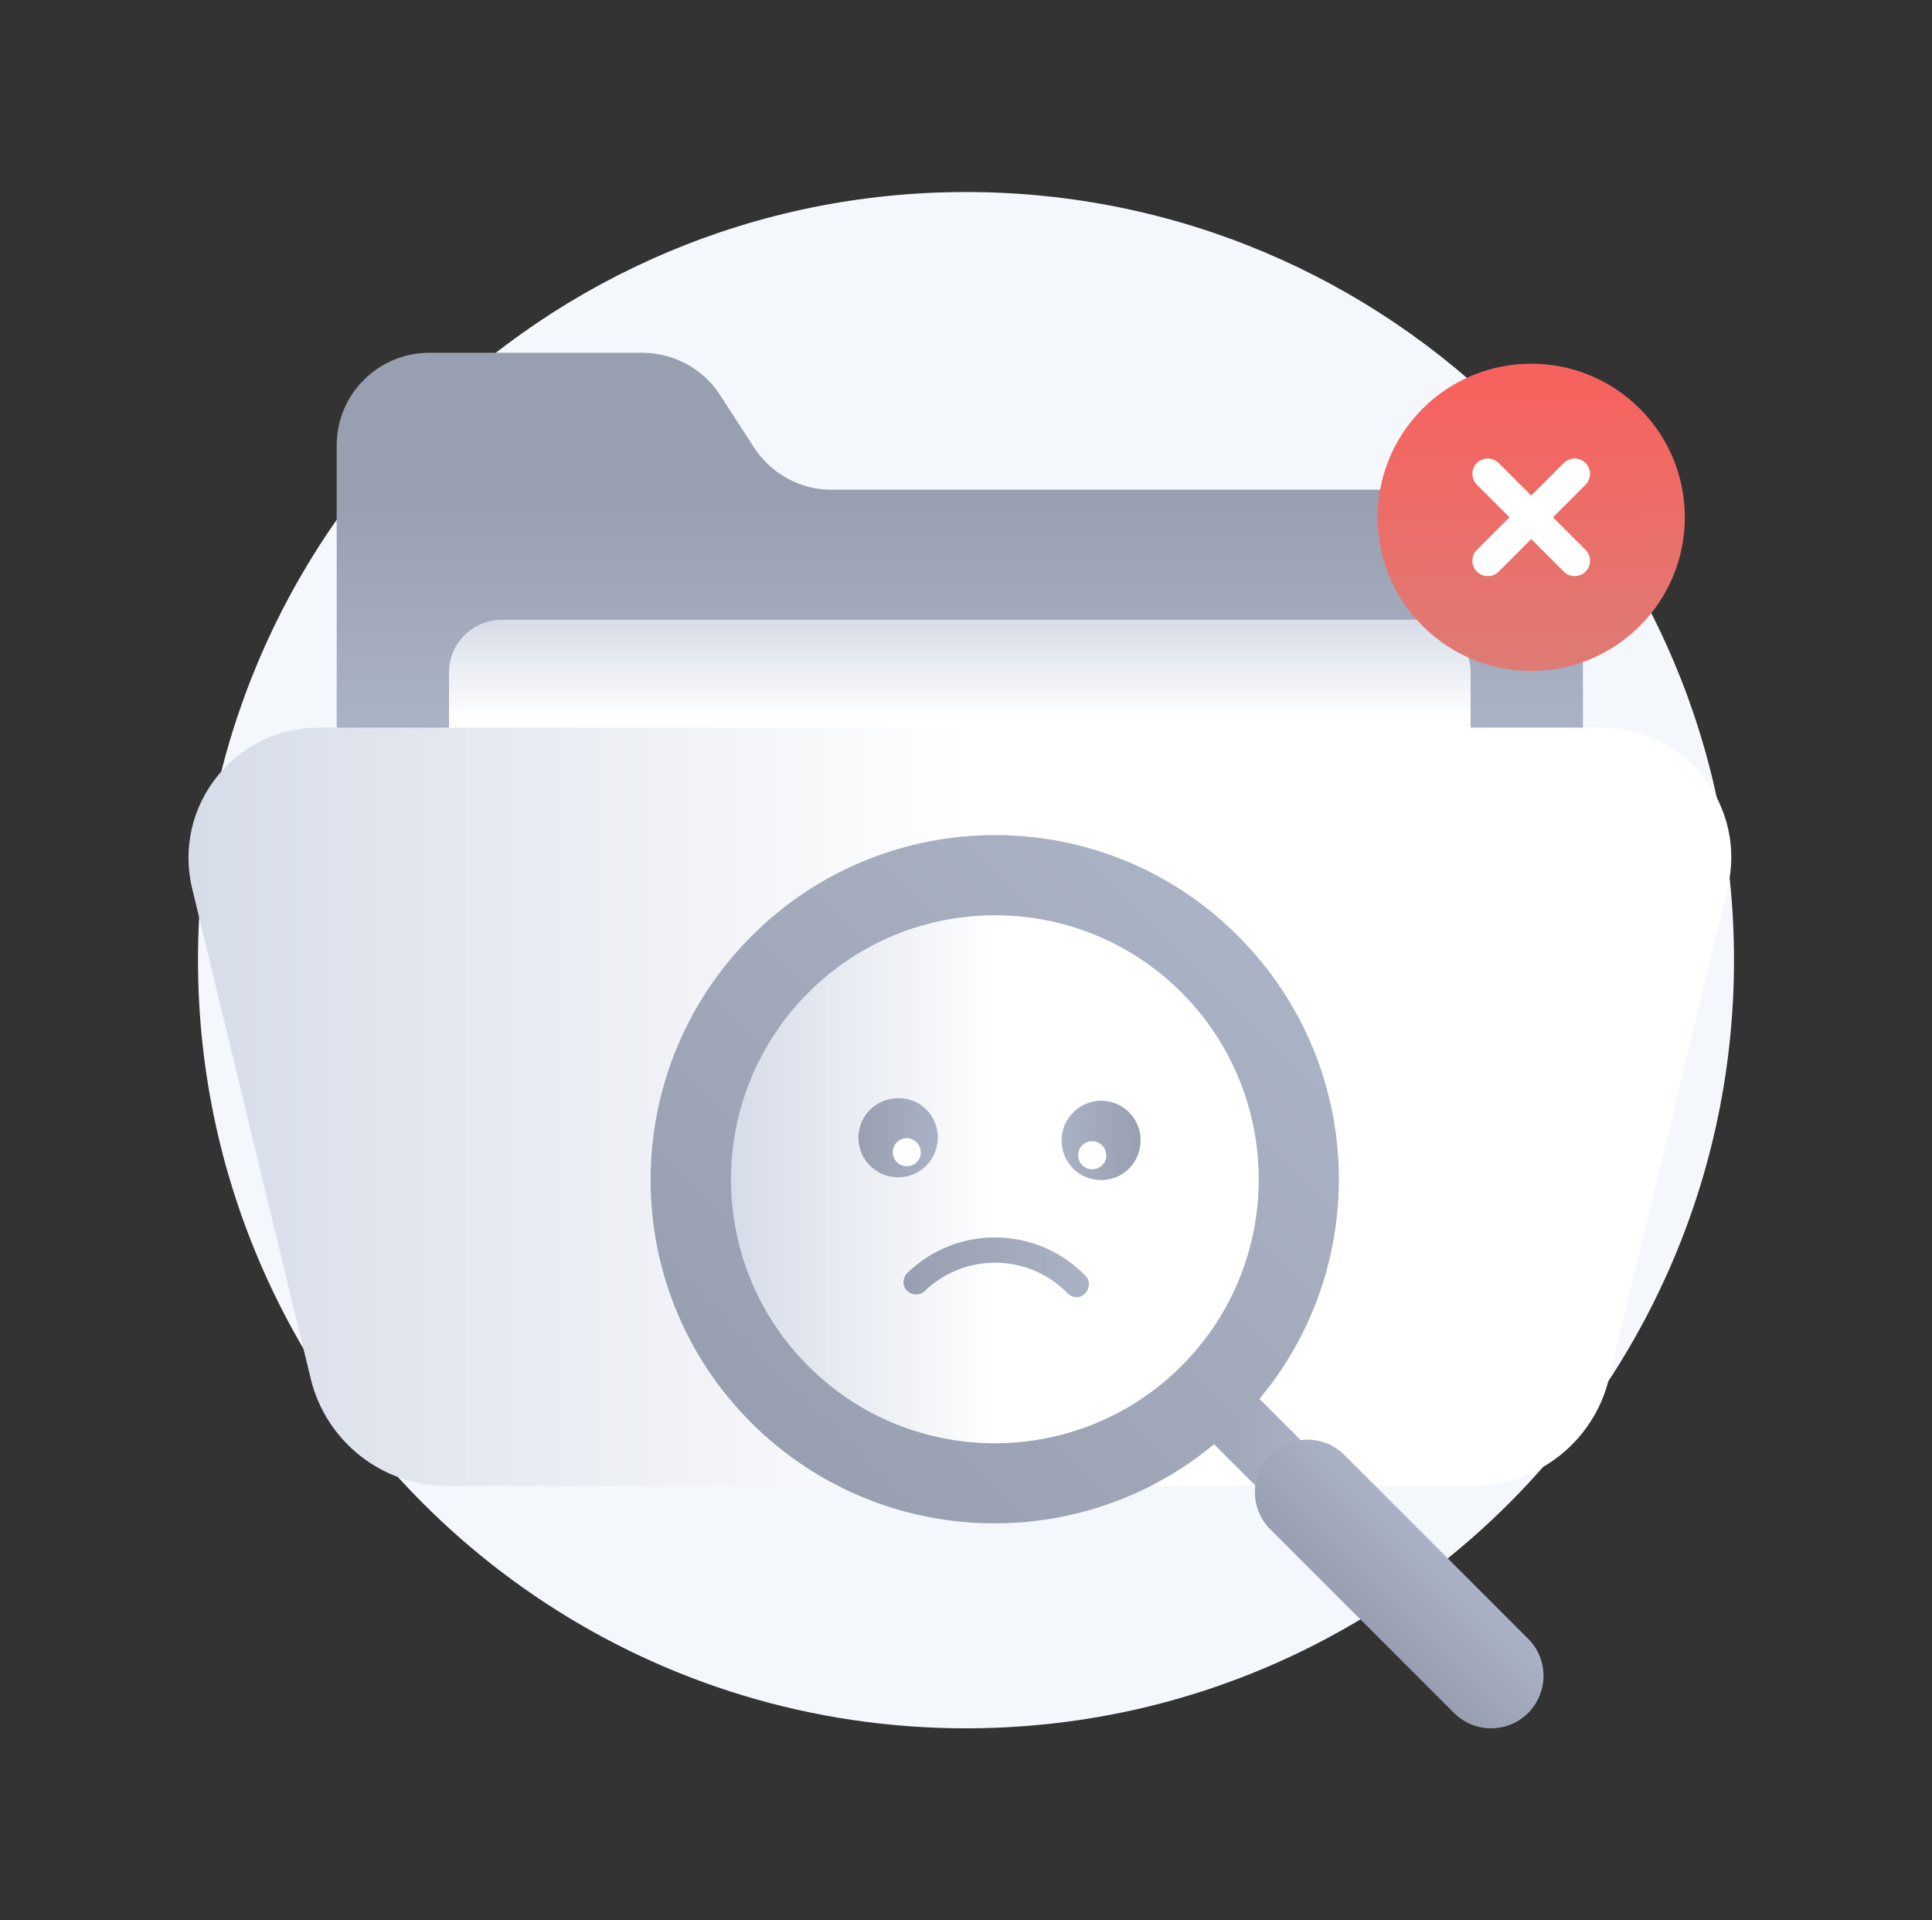 <svg width="161" height="160" viewBox="0 0 161 160" fill="none" xmlns="http://www.w3.org/2000/svg">
<rect x="0" y="0" width="161" height="160" fill="#333333" stroke="none"/>
<path d="M144.5 80C144.5 89.505 142.424 98.534 138.697 106.646C128.595 128.692 106.334 144 80.5 144C54.666 144 32.405 128.692 22.303 106.646C18.576 98.534 16.5 89.505 16.5 80C16.5 44.653 45.153 16 80.5 16C115.847 16 144.5 44.653 144.5 80Z" fill="#F4F7FC"/>
<path d="M131.912 48.489V71.079H28.059V37.107C28.059 32.831 31.526 29.394 35.773 29.394H53.51C56.139 29.394 58.594 30.722 60.01 32.918L62.812 37.251C64.227 39.447 66.654 40.804 69.283 40.804H124.228C128.474 40.775 131.912 44.242 131.912 48.489Z" fill="url(#paint0_linear_13101_10174)"/>
<path d="M122.552 56.029V67.902H37.419V56.029C37.419 53.602 39.383 51.638 41.839 51.638H118.161C120.588 51.638 122.552 53.602 122.552 56.029Z" fill="url(#paint1_linear_13101_10174)"/>
<path d="M143.958 74.025L134.078 114.873C132.807 120.102 128.127 123.799 122.725 123.799H37.246C31.844 123.799 27.164 120.102 25.893 114.873L16.013 74.025C14.367 67.208 19.537 60.621 26.557 60.621H133.414C140.463 60.592 145.634 67.179 143.958 74.025Z" fill="url(#paint2_linear_13101_10174)"/>
<path d="M100.366 111.956L109.726 121.316L105.941 125.1L96.582 115.74L100.366 111.956Z" fill="url(#paint3_linear_13101_10174)"/>
<path d="M127.348 136.539L112.037 121.228C110.332 119.524 107.559 119.524 105.855 121.228C104.15 122.933 104.15 125.706 105.855 127.411L121.165 142.721C122.87 144.426 125.643 144.426 127.348 142.721C129.052 140.988 129.052 138.244 127.348 136.539Z" fill="url(#paint4_linear_13101_10174)"/>
<path d="M103.168 77.984C114.377 89.192 114.377 107.305 103.168 118.513C91.96 129.722 73.818 129.722 62.609 118.542C51.401 107.363 51.43 89.192 62.638 77.984C73.847 66.775 91.989 66.775 103.168 77.984Z" fill="url(#paint5_linear_13101_10174)"/>
<path d="M98.46 113.805C89.88 122.385 75.927 122.414 67.347 113.805C58.767 105.225 58.767 91.301 67.376 82.693C75.956 74.113 89.88 74.113 98.46 82.693C107.039 91.301 107.039 105.225 98.46 113.805Z" fill="url(#paint6_linear_13101_10174)"/>
<path d="M78.151 94.825C78.122 96.673 76.62 98.118 74.8 98.089C72.951 98.06 71.507 96.558 71.536 94.738C71.565 92.918 73.067 91.474 74.887 91.502C76.736 91.502 78.18 92.976 78.151 94.825Z" fill="url(#paint7_linear_13101_10174)"/>
<path d="M76.736 96.009C76.736 96.673 76.187 97.193 75.551 97.164C74.887 97.164 74.396 96.615 74.396 95.98C74.396 95.344 74.945 94.824 75.58 94.824C76.216 94.853 76.736 95.373 76.736 96.009Z" fill="white"/>
<path d="M88.464 94.969C88.435 96.818 89.88 98.291 91.7 98.32C93.549 98.349 95.022 96.905 95.051 95.056C95.08 93.236 93.635 91.734 91.786 91.705C89.995 91.705 88.493 93.15 88.464 94.969Z" fill="url(#paint8_linear_13101_10174)"/>
<path d="M89.851 96.241C89.851 96.905 90.371 97.425 91.006 97.425C91.671 97.425 92.191 96.905 92.191 96.269C92.191 95.634 91.671 95.085 91.035 95.085C90.4 95.056 89.851 95.576 89.851 96.241Z" fill="white"/>
<path d="M88.984 107.766C85.72 104.415 80.404 104.357 77.053 107.564C76.649 107.968 75.984 107.939 75.58 107.535C75.176 107.13 75.205 106.466 75.609 106.062C79.74 102.046 86.384 102.104 90.457 106.293C90.862 106.697 90.833 107.362 90.429 107.766C90.024 108.199 89.389 108.17 88.984 107.766Z" fill="url(#paint9_linear_13101_10174)"/>
<path d="M118.551 52.153C123.55 57.152 131.654 57.152 136.653 52.153C141.652 47.154 141.652 39.05 136.653 34.051C131.654 29.052 123.55 29.052 118.551 34.051C113.552 39.05 113.552 47.154 118.551 52.153Z" fill="url(#paint10_linear_13101_10174)"/>
<path fill-rule="evenodd" clip-rule="evenodd" d="M132.127 40.386C132.627 39.887 132.627 39.076 132.127 38.576C131.628 38.076 130.817 38.076 130.317 38.576L127.602 41.291L124.887 38.576C124.387 38.076 123.576 38.076 123.077 38.576C122.577 39.076 122.577 39.886 123.077 40.386L125.792 43.102L123.076 45.817C122.577 46.317 122.577 47.127 123.076 47.627C123.576 48.127 124.387 48.127 124.887 47.627L127.602 44.912L130.317 47.627C130.817 48.127 131.628 48.127 132.128 47.627C132.627 47.127 132.627 46.317 132.128 45.817L129.412 43.102L132.127 40.386Z" fill="white"/>
<defs>
<linearGradient id="paint0_linear_13101_10174" x1="79.99" y1="40.964" x2="79.99" y2="60.141" gradientUnits="userSpaceOnUse">
<stop stop-color="#989FB0"/>
<stop offset="1" stop-color="#AAB2C5"/>
</linearGradient>
<linearGradient id="paint1_linear_13101_10174" x1="79.99" y1="51.638" x2="79.99" y2="67.903" gradientUnits="userSpaceOnUse">
<stop stop-color="#D6DCE8"/>
<stop offset="0.503" stop-color="white"/>
</linearGradient>
<linearGradient id="paint2_linear_13101_10174" x1="15.701" y1="92.195" x2="144.28" y2="92.195" gradientUnits="userSpaceOnUse">
<stop stop-color="#D6DCE8"/>
<stop offset="0.503" stop-color="white"/>
</linearGradient>
<linearGradient id="paint3_linear_13101_10174" x1="96.594" y1="118.522" x2="109.732" y2="118.522" gradientUnits="userSpaceOnUse">
<stop stop-color="#989FB0"/>
<stop offset="1" stop-color="#AAB2C5"/>
</linearGradient>
<linearGradient id="paint4_linear_13101_10174" x1="113.526" y1="135.056" x2="119.698" y2="128.883" gradientUnits="userSpaceOnUse">
<stop stop-color="#989FB0"/>
<stop offset="1" stop-color="#AAB2C5"/>
</linearGradient>
<linearGradient id="paint5_linear_13101_10174" x1="62.623" y1="118.532" x2="103.174" y2="77.982" gradientUnits="userSpaceOnUse">
<stop stop-color="#989FB0"/>
<stop offset="1" stop-color="#AAB2C5"/>
</linearGradient>
<linearGradient id="paint6_linear_13101_10174" x1="60.915" y1="98.255" x2="104.893" y2="98.255" gradientUnits="userSpaceOnUse">
<stop stop-color="#D6DCE8"/>
<stop offset="0.503" stop-color="white"/>
</linearGradient>
<linearGradient id="paint7_linear_13101_10174" x1="71.54" y1="94.714" x2="78.146" y2="94.818" gradientUnits="userSpaceOnUse">
<stop stop-color="#989FB0"/>
<stop offset="1" stop-color="#AAB2C5"/>
</linearGradient>
<linearGradient id="paint8_linear_13101_10174" x1="95.079" y1="95.086" x2="88.474" y2="94.981" gradientUnits="userSpaceOnUse">
<stop stop-color="#989FB0"/>
<stop offset="1" stop-color="#AAB2C5"/>
</linearGradient>
<linearGradient id="paint9_linear_13101_10174" x1="75.333" y1="105.434" x2="90.784" y2="105.678" gradientUnits="userSpaceOnUse">
<stop stop-color="#989FB0"/>
<stop offset="1" stop-color="#AAB2C5"/>
</linearGradient>
<linearGradient id="paint10_linear_13101_10174" x1="128.054" y1="58.941" x2="127.602" y2="31.788" gradientUnits="userSpaceOnUse">
<stop stop-color="#DB7E77"/>
<stop offset="1" stop-color="#F7625E"/>
</linearGradient>
</defs>
</svg>

